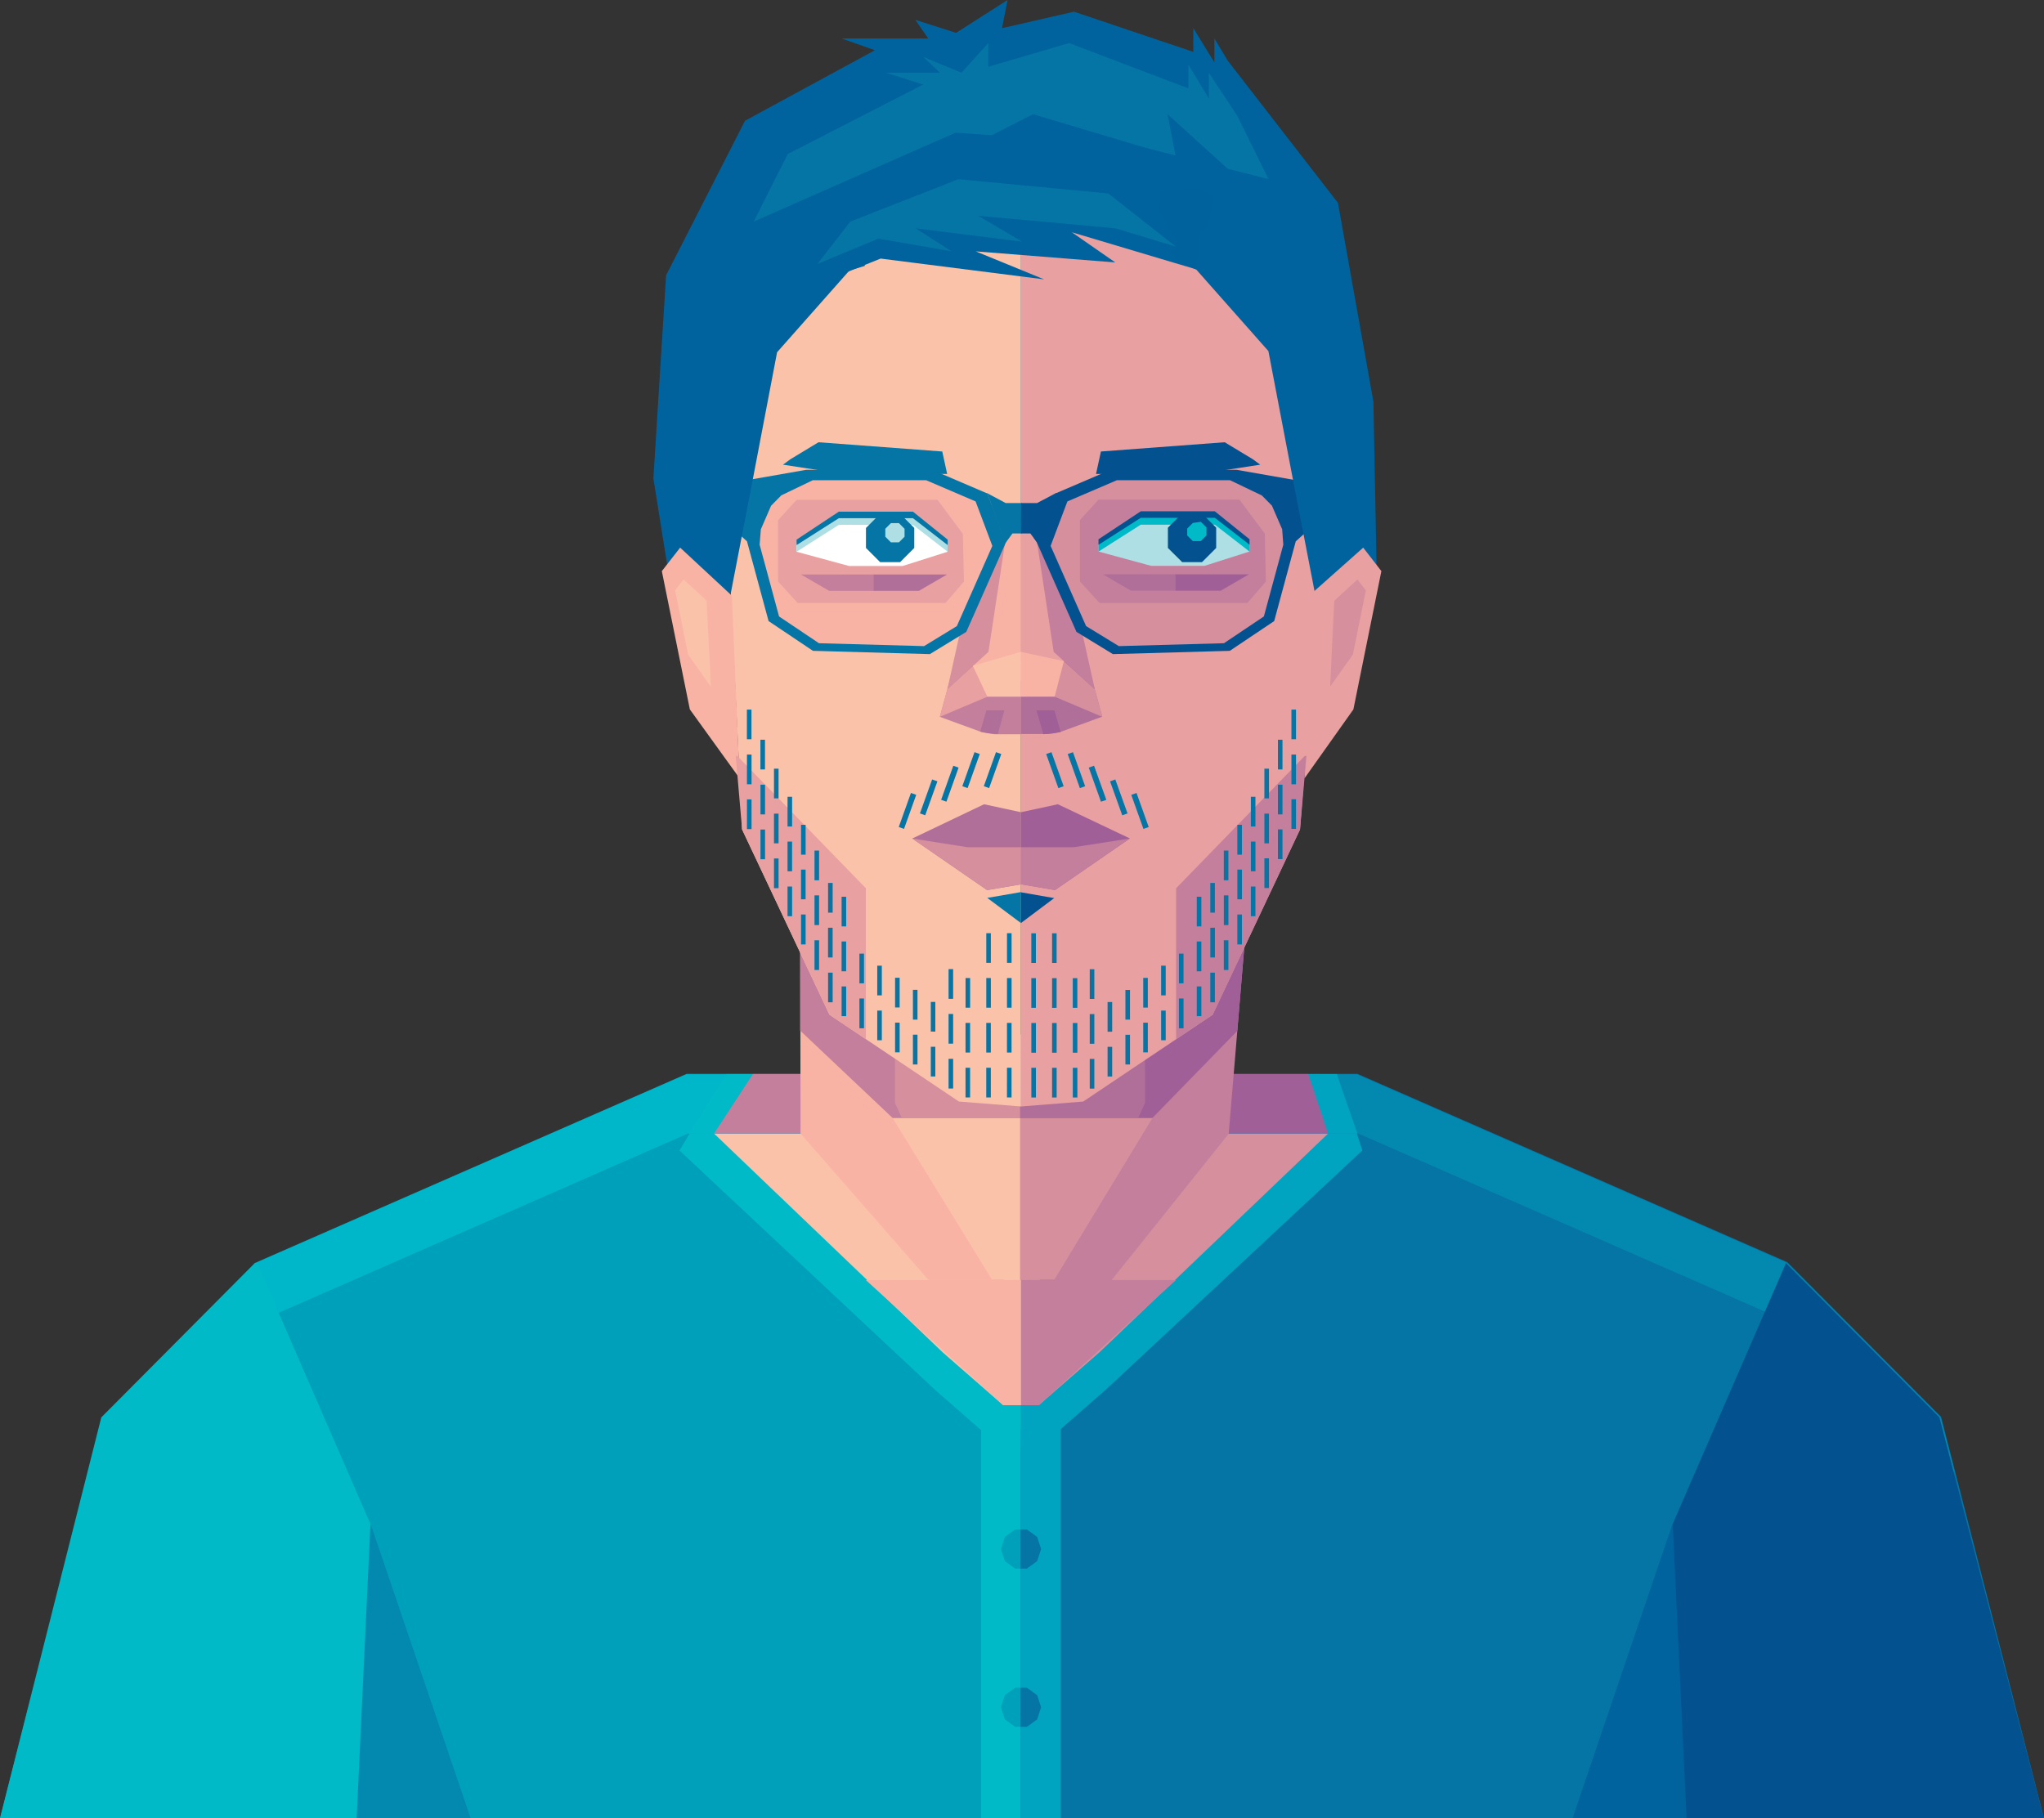 <svg id="Calque_1" data-name="Calque 1" xmlns="http://www.w3.org/2000/svg" viewBox="0 0 706.22 628.37"><rect x="0" y="0" width="706.22" height="628.37" fill="#333333" stroke="none"/><title>portrait_vector_home</title><path d="M237.28,371.73L88.73,436.8,35.59,490.26,0,629H352.77V371.73H237.28Z" transform="translate(0 -0.64)" style="fill:#009fba"/><path d="M352.77,371.73V629H706.22L670.66,490.26,617.52,436.8,469,371.73H352.77Z" transform="translate(0 -0.64)" style="fill:#0475a5"/><path d="M462.1,371.82H352.77v129h6.48l22.63-19.76,88.83-82.86-8.62-26.4h0Z" transform="translate(0 -0.64)" style="fill:#00a4c1"/><path d="M250.59,371.82l-15.82,26.4,88.45,82.86,22.63,19.76h6.92v-129H250.59Z" transform="translate(0 -0.64)" style="fill:#00bac8"/><path d="M260.15,372.56l-14.28,19L325.73,468l20.87,18.22h6.17V372.56H260.15Z" transform="translate(0 -0.64)" style="fill:#fbc2aa"/><path d="M452,372.56H352.77V486.21h6.18L379.82,468l79.85-76.4-7.63-19h0Z" transform="translate(0 -0.64)" style="fill:#d58f9d"/><path d="M237.1,371.92L88.56,437,35.42,490.45l-5.2,20.27,58.9-53.27,148.54-65.07H352.78V371.92H237.1Z" transform="translate(0 -0.64)" style="fill:#00b7c9"/><path d="M670.48,490.45L617.34,437,468.8,371.92h-116v20.46H469.37l148.54,65.07,57.42,51.92-4.85-18.92h0Z" transform="translate(0 -0.64)" style="fill:#0389af"/><path d="M251.06,371.81l-13,20.57H352.77V371.81H251.06Z" transform="translate(0 -0.64)" style="fill:#00bac8"/><path d="M461.91,371.81H352.77v20.57H469l-7.14-20.57h0Z" transform="translate(0 -0.64)" style="fill:#00a4c1"/><path d="M339,629H352.6V494.46L339,494.37V629Z" transform="translate(0 -0.64)" style="fill:#00bac8"/><path d="M352.6,494.46V629h13.91V494.37Z" transform="translate(0 -0.64)" style="fill:#00a4c1"/><path d="M452,371.81H352.77v20.57H458.85Z" transform="translate(0 -0.64)" style="fill:#a15f98"/><path d="M260.15,371.81L246.7,392.38H352.77V371.81H260.15Z" transform="translate(0 -0.64)" style="fill:#c37f9b"/><path d="M352.37,369H304.92L276.46,300.3l0.13,92.08L320.83,443h31.62V369h-0.08Z" transform="translate(0 -0.64)" style="fill:#f9b3a4"/><path d="M400,369H352.45v74h31.62l40.47-50.59,7.68-92.08Z" transform="translate(0 -0.64)" style="fill:#c37f9b"/><path d="M304.71,380.94l38,61.82h10.1V380.94H304.71Z" transform="translate(0 -0.64)" style="fill:#fbc2aa"/><path d="M352.45,369v73.77h11.91L409.11,369H352.45Z" transform="translate(0 -0.64)" style="fill:#d58f9d"/><path d="M325.54,381v9.31L347.05,443h5.72V381H325.54Z" transform="translate(0 -0.64)" style="fill:#fbc2aa"/><path d="M384.55,369H352.45v74h6.75l25.37-62.87V369h0Z" transform="translate(0 -0.64)" style="fill:#d58f9d"/><path d="M616.95,437l0.14,0.14,0.06-.14h-0.2Zm-39.22,90.77L582.39,629H706.2L670.08,490.45l-53-53.32Z" transform="translate(0 -0.64)" style="fill:#045190"/><path d="M88.16,437L35,490.45,0,629H123.52l4.67-101.25L88.77,437H88.16Z" transform="translate(0 -0.64)" style="fill:#00bac8"/><path d="M350.75,529.18l-3.55,2.58-1.36,4.18,1.36,4.18,3.55,2.58h1.85V529.18h-1.85Z" transform="translate(0 -0.64)" style="fill:#009fba"/><path d="M358.35,531.76l-3.55-2.58h-2.2v13.51h2.2l3.55-2.58,1.36-4.18-1.36-4.18h0Z" transform="translate(0 -0.64)" style="fill:#0475a5"/><path d="M350.75,583.87l-3.55,2.58-1.36,4.18,1.36,4.18,3.55,2.58h1.85V583.87h-1.85Z" transform="translate(0 -0.64)" style="fill:#009fba"/><path d="M358.35,586.45l-3.55-2.58h-2.2v13.52h2.2l3.55-2.58,1.36-4.18-1.36-4.18h0Z" transform="translate(0 -0.64)" style="fill:#0475a5"/><path d="M408,92.15v0Zm66.58,47.6-12.3-69L424.12,21.51l-4.54-7.59V22.2l-7.28-11.82v8.19L371.07,4.68l-24.87,5.7,1.92-9.74L330.32,12l-14.06-4.5,4.44,6.44H290.79L302.29,18,257.41,42.37,230.14,95.79l-4.39,70.16,5.85,36.72,16.64,21.72,208.53-.17,18.85-27.41-1.09-57.06h0Z" transform="translate(0 -0.64)" style="fill:#01639d"/><path d="M427.49,356.94L430,326.85l-37.94,36.48-39.64,9V387h45.73l29.33-30.09h0Z" transform="translate(0 -0.64)" style="fill:#a15f98"/><path d="M276.46,356.78V326.85l36.38,36.42,39.58,9V387h-44l-32-30.25h0Z" transform="translate(0 -0.64)" style="fill:#c37f9b"/><path d="M395.61,358.11v23.65L393.24,387H352.42V358.11h43.19Z" transform="translate(0 -0.64)" style="fill:#b06f99"/><path d="M309.2,358.11v23.65l2.37,5.27h40.82V358.11H309.2Z" transform="translate(0 -0.64)" style="fill:#d58f9d"/><path d="M352.7,77.33H275.27L251.62,187.55l4.78,99.75,30.19,64,44.72,30L352.76,383V77.33H352.7Z" transform="translate(0 -0.64)" style="fill:#fbc2aa"/><path d="M430.26,77.33H408v0h-55.2V383l21.45-1.69,44.72-30,30.18-64,7.74-99.59L430.26,77.33h0Z" transform="translate(0 -0.64)" style="fill:#e8a0a1"/><path d="M271.41,53.85L247.88,175.31l20.54-70.9L304.27,90l56.48,7.18-23.6-9.67,48.19,3.82-15-10.42L408,92.15V54.91L271.41,53.85h0Z" transform="translate(0 -0.64)" style="fill:#01639d"/><path d="M341.15,175.31L337.89,199l-7.52,28.68-5.64,20.68,14.68,5.37,4.07,0.64h9.3v-79H341.15Z" transform="translate(0 -0.64)" style="fill:#c37f9b"/><path d="M375.18,227.66L367,198.9l-2.56-23.6H352.77v79h9.3l4.07-.64,14.68-5.36Z" transform="translate(0 -0.64)" style="fill:#b06f99"/><path d="M341.5,225.91l-14.17,12.85-2.61,9.59,16.43-6.94,11.62-5.67v-9.83H341.5Z" transform="translate(0 -0.64)" style="fill:#e8a0a1"/><path d="M380.83,248.34l-2.59-9.53L364,225.91H352.78v9.83l11.62,5.67,16.43,6.94h0Z" transform="translate(0 -0.64)" style="fill:#d58f9d"/><path d="M349.22,175.31l-13.08,55.45,5.34,5h11.29V175.31h-3.55Z" transform="translate(0 -0.64)" style="fill:#f9b3a4"/><path d="M367.6,229.12l-11.27-53.82h-3.55v60.43h11.29Z" transform="translate(0 -0.64)" style="fill:#e8a0a1"/><path d="M344.77,254.34l-3.39-.32-2.69-.57,2.13-7.33H347Z" transform="translate(0 -0.64)" style="fill:#b06f99"/><path d="M360.47,254.36l3.27-.26,2.75-.51-2.18-7.46h-6.2Z" transform="translate(0 -0.64)" style="fill:#a15f98"/><path d="M341.52,225.91l-14.2,12.91,13.32-59.76h8Z" transform="translate(0 -0.64)" style="fill:#d58f9d"/><path d="M364.06,225.91l14.2,12.91-13.32-59.76h-8Z" transform="translate(0 -0.64)" style="fill:#c37f9b"/><path d="M447.69,166.58L427.28,163H383.73l-19,8.14-6.43,17.09L371.93,219l12.59,7.69,40.39-1.14,15.33-10.28,7.46-27.56,5.79-5.24v-15Z" transform="translate(0 -0.64)" style="fill:#045190"/><path d="M437.26,170.94l-11.2-5.37H385.89l-17.53,7.51-5.93,15.77L375,217.27l11.61,7.1,37.26-1.05L438,213.83l6.88-25.43-0.43-5.46-3.63-8.37-3.58-3.63h0Z" transform="translate(0 -0.64)" style="fill:#045190"/><path d="M435.94,171.84L425,166.6H385.87l-17.08,7.32L363,189.29,375.25,217l11.32,6.92,36.32-1,13.79-9.25,6.71-24.79L443,183.54l-3.54-8.16-3.49-3.54h0Z" transform="translate(0 -0.64)" style="fill:#d58f9d"/><path d="M258.1,166.58L278.51,163h43.55l19,8.14,6.43,17.09L333.86,219l-12.59,7.69-40.39-1.14-15.33-10.28-7.46-27.56-5.79-5.24v-15l5.79-.93h0Z" transform="translate(0 -0.64)" style="fill:#0475a5"/><path d="M268.52,170.94l11.2-5.37H319.9l17.53,7.51,5.93,15.77-12.57,28.43-11.61,7.1-37.26-1.05-14.14-9.49-6.88-25.43,0.43-5.46,3.63-8.37,3.58-3.63h0ZM353,185h-3.19l-2.31,3.15-6.43-17.09,6.43,3.43H353" transform="translate(0 -0.64)" style="fill:#0475a5"/><path d="M352.77,185H356l2.34,3.15,3.5-9.46,2.94-7.63-6.47,3.43h-5.5" transform="translate(0 -0.64)" style="fill:#045190"/><path d="M269.91,171.84l10.91-5.24H320l17.08,7.32,5.78,15.37L330.6,217l-11.32,6.92-36.32-1-13.79-9.25-6.71-24.79,0.42-5.32,3.54-8.16,3.49-3.54h0Z" transform="translate(0 -0.64)" style="fill:#f9b3a4"/><path d="M427.44,55l-19.5-.15V92.12l5.3,1.58,25,28.26,8.13,42.56L456,214.31l12.83-74.59L427.44,55h0Zm-148.15.4,19.5-.15V92.53l-5.3,1.58-25,28.26-8.13,42.56-9.62,49.79-12.83-74.59,41.4-84.68h0Z" transform="translate(0 -0.64)" style="fill:#01639d"/><path d="M275.59,209l-6.76-7.4V180.41l6.42-7.06H323.9l8.77,11.76,0.38,16.52-6.39,7.4H275.59Z" transform="translate(0 -0.64)" style="fill:#e8a0a1"/><path d="M302.58,196.23h9.32l15.49-4.92v-2.64l-12-9.67H289.82l-14.6,9.67v2.64l18.12,4.92h9.32" transform="translate(0 -0.64)" style="fill:#fff"/><path d="M275.23,191.3v-2.64l14.6-9.67h25.59l12,9.67v2.64l-12-9.29H289.83Z" transform="translate(0 -0.64)" style="fill:#addfe5"/><path d="M275.23,189v-1.88l14.6-9.67h25.59l12,9.67V189l-12-9.29H289.83Z" transform="translate(0 -0.64)" style="fill:#0475a5"/><path d="M304.09,194.9L299.2,190V183.1l4.89-4.89H311l4.89,4.89V190L311,194.9h-6.91Z" transform="translate(0 -0.64)" style="fill:#0475a5"/><path d="M307.83,188.07l-1.95-1.95v-2.75l1.95-1.95h2.75l1.95,1.95v2.75l-1.95,1.95h-2.75Z" transform="translate(0 -0.64)" style="fill:#addfe5"/><path d="M302.11,204.83H286.5l-9.74-5.66h25.35v5.66h0Z" transform="translate(0 -0.64)" style="fill:#c37f9b"/><path d="M301.86,204.83h15.61l9.74-5.66H301.86v5.66h0Z" transform="translate(0 -0.64)" style="fill:#b06f99"/><path d="M379.91,209l-6.76-7.4V180.36l6.42-7.06h48.65L437,185.06l0.38,16.52L431,209H379.91Z" transform="translate(0 -0.64)" style="fill:#c37f9b"/><path d="M406.89,196.17h9.32l15.49-4.93v-2.64l-12-9.67H394.14l-14.6,9.67v2.64l18.12,4.93H407" transform="translate(0 -0.64)" style="fill:#addfe5"/><path d="M379.54,191.25v-2.64l14.6-9.67h25.59l12,9.67v2.64l-12-9.29H394.14l-14.6,9.29h0Z" transform="translate(0 -0.64)" style="fill:#00bac8"/><path d="M379.54,188.91V187l14.6-9.67h25.59l12,9.67v1.88l-12-9.29H394.14Z" transform="translate(0 -0.64)" style="fill:#045190"/><path d="M408.4,194.84L403.52,190V183l4.89-4.89h6.91L420.2,183V190l-4.89,4.89H408.4Z" transform="translate(0 -0.64)" style="fill:#045190"/><path d="M412.14,187.63l-1.95-1.95v-2.38l1.95-1.95,2.75-.38,1.95,1.95v2.75l-1.95,1.95h-2.75Z" transform="translate(0 -0.64)" style="fill:#00bac8"/><path d="M406.42,204.77H390.81l-9.74-5.66h25.35v5.66h0Z" transform="translate(0 -0.64)" style="fill:#b06f99"/><path d="M406.17,204.77h15.61l9.74-5.66H406.17v5.66h0Z" transform="translate(0 -0.64)" style="fill:#a15f98"/><path d="M285.42,163.51l-14.89-2.29,2.56-1.88,9.71-5.87L316.67,156l8.89,0.67,1.69,7.75H316.67l-31.25-.93h0Z" transform="translate(0 -0.64)" style="fill:#0475a5"/><path d="M420.53,163.51l14.89-2.29-2.56-1.88-9.71-5.87L389.27,156l-8.89.67-1.69,7.75h10.58l31.25-.93h0Z" transform="translate(0 -0.64)" style="fill:#045190"/><path d="M252.88,206.51L235,189.89,228.67,198l9.68,47.79,17.18,23.81-2.64-63.09h0Z" transform="translate(0 -0.64)" style="fill:#f9b3a4"/><path d="M244.19,208.27l-8-7.36-2.91,3.76,4.49,22.16,7.84,11.06-1.46-29.63h0Z" transform="translate(0 -0.64)" style="fill:#fbc2aa"/><path d="M452.73,206.13L471,189.89l6.28,8.11-9.67,47.79-16.92,23.86,2-63.52h0Z" transform="translate(0 -0.64)" style="fill:#e8a0a1"/><path d="M461,208.27l8-7.36,2.91,3.76-4.48,22.16-7.84,11.06L461,208.27h0Z" transform="translate(0 -0.64)" style="fill:#d58f9d"/><path d="M352.77,281.36v0m0,0v0" transform="translate(0 -0.64)" style="fill:none;stroke:#000;stroke-miterlimit:10;stroke-width:1.33px"/><path d="M352.77,281.36v24.85H353l-0.2,0,11.71,2,25.86-17.83L365.5,278.57l-12.73,2.75v0h0Z" transform="translate(0 -0.64)" style="fill:#a15f98"/><path d="M352.77,281.32L340,278.57,315.2,290.41l25.86,17.83,11.71-2-0.2,0h0.2V281.36" transform="translate(0 -0.64)" style="fill:#b06f99"/><path d="M352.77,306.24V293.41H334.3l-19.1-3,25.86,17.82" transform="translate(0 -0.64)" style="fill:#d58f9d"/><path d="M390.35,290.41l-19.3,3H352.77v12.84l11.71,2,25.86-17.83h0Z" transform="translate(0 -0.64)" style="fill:#c37f9b"/><path d="M364.23,311l-11.45-2v10.59Z" transform="translate(0 -0.64)" style="fill:#045190"/><path d="M352.77,308.93h-0.06l-11.6,2,11.56,8.64,0.1-.08V308.93Z" transform="translate(0 -0.64)" style="fill:#0475a5"/><path d="M299.17,443l47.43,43.24h6.17V443h-53.6Z" transform="translate(0 -0.64)" style="fill:#f9b3a4"/><path d="M352.77,443v43.24h6.17L406.29,443H352.77Z" transform="translate(0 -0.64)" style="fill:#c37f9b"/><path d="M123.22,629h39.4L128,527.1Z" transform="translate(0 -0.64)" style="fill:#0389af"/><path d="M543.32,629h39.4L577.93,527.1Z" transform="translate(0 -0.64)" style="fill:#01639d"/><path d="M341.15,241.4h11.62v-15.5l-16.63,4.85,5,10.65h0Z" transform="translate(0 -0.64)" style="fill:#fbc2aa"/><path d="M367.6,229.12l-14.83-3.19V241.4h11.62l3.2-12.28h0Z" transform="translate(0 -0.64)" style="fill:#f9b3a4"/><path d="M282.43,91.85l21.07-8.75,25.23,4.37-12.39-7.94,36.79,4.61L338,75.21l47.38,4.32,20.86,6.31L382.92,67.5l-51.8-4.92L293.77,77.22,282.43,91.85h0Zm29.92,195.23-1.82-.65,4.21-11.77,1.82,0.65-4.21,11.77h0Zm7.32-4.7-1.82-.65L322.06,270l1.82,0.65Zm7.32-4.7-1.82-.65,4.21-11.77,1.82,0.65L327,277.68h0Zm7.32-4.7-1.82-.65,4.21-11.77,1.82,0.65L334.31,273h0Zm7.43,0-1.82-.65,4.21-11.77,1.82,0.65L341.74,273h0Zm53.33,14.11,1.82-.65-4.21-11.77-1.82.65,4.21,11.77h0Zm-7.32-4.7,1.82-.65L385.35,270l-1.82.65Zm-7.32-4.7,1.82-.65L378,265.26l-1.82.65,4.21,11.77h0Zm-7.32-4.7,1.82-.65-4.21-11.77-1.82.65L373.11,273h0Zm-7.43,0,1.82-.65-4.21-11.77-1.82.65L365.68,273h0Z" transform="translate(0 -0.64)" style="fill:#0475a5"/><path d="M427.57,40.8l-9.9-15v8.91L410.61,23v8.19L369.38,15.53l-27.9,8.19V15.53l-9.29,10.24L319,20.31l5.76,5.46H306.17l12.78,4.1-46.78,24L260.4,77.22l69.77-30.74L392.94,51l15,3.82,30.34,7.71L427.57,40.8h0Z" transform="translate(0 -0.64)" style="fill:#0475a5"/><path d="M403.41,40.11l2.81,14.7-49.29-14.7-22,11.2L408,58v0l16.83,1.54L403.41,40.11h0Z" transform="translate(0 -0.64)" style="fill:#01639d"/><path d="M254.77,261.91l44.4,45.68v52.16l-12.58-8.48-30.19-64-2.2-25.39h0.56Z" transform="translate(0 -0.64)" style="fill:#e8a0a1"/><path d="M450.77,261.91l-44.4,45.68v52.16L419,351.27l30.18-64,2.2-25.39h-0.56Z" transform="translate(0 -0.64)" style="fill:#c37f9b"/><path d="M258.08,276.89h1.58v10.26h-1.58V276.89Zm4.67,10.42h1.58v10.26h-1.58V287.31Zm4.67,10H269v10.26h-1.58V297.36ZM272.1,307h1.58v10.26H272.1V307Zm4.67,9.67h1.58V327h-1.58V316.69Zm4.67,8.91H283v10.26h-1.58V325.6Zm4.67,11.18h1.58V347h-1.58V336.78Zm4.67,4.76h1.58V351.8h-1.58V341.54Zm6.16,4.17h1.58V356h-1.58V345.71Zm6.16,4.17h1.58v10.26h-1.58V349.89Zm6.16,4.17h1.58v10.26h-1.58V354.06Zm6.16,4.17H317V368.5h-1.58V358.24Zm6.16,4.17h1.58v10.26H321.6V362.41Zm6.16,4.17h1.58v10.26h-1.58V366.59Zm5.86,3.08h1.58v10.26h-1.58V369.67Zm7.16,0h1.58v10.26h-1.58V369.67Zm7.16,0h1.58v10.26h-1.58V369.67ZM258.08,261.39h1.58v10.26h-1.58V261.39Zm4.67,10.42h1.58v10.26h-1.58V271.81Zm4.67,10H269v10.26h-1.58V281.86Zm4.67,9.67h1.58v10.26H272.1V291.53Zm4.67,9.67h1.58v10.26h-1.58V301.2Zm4.67,8.91H283v10.26h-1.58V310.11Zm4.67,11.18h1.58v10.26h-1.58V321.29Zm4.67,4.76h1.58V336.3h-1.58V326Zm-32.71-80.15h1.58v10.26h-1.58V245.89Zm4.67,10.42h1.58v10.26h-1.58V256.32Zm4.67,10H269v10.26h-1.58V266.36ZM272.1,276h1.58v10.26H272.1V276Zm4.67,9.67h1.58V296h-1.58V285.7Zm4.67,8.91H283v10.26h-1.58V294.61Zm4.67,11.18h1.58v10.26h-1.58V305.79Zm4.67,4.76h1.58v10.26h-1.58V310.55Zm6.16,19.67h1.58v10.26h-1.58V330.22Zm6.16,4.17h1.58v10.26h-1.58V334.39Zm6.16,4.17h1.58v10.26h-1.58V338.57Zm6.16,4.17H317V353h-1.58V342.74Zm6.16,4.17h1.58v10.26H321.6V346.92Zm6.16,4.17h1.58v10.26h-1.58V351.09Zm0-15.5h1.58v10.26h-1.58V335.59Zm5.86,18.58h1.58v10.26h-1.58V354.17Zm7.16,0h1.58v10.26h-1.58V354.17Zm7.16,0h1.58v10.26h-1.58V354.17Zm-14.31-15.5h1.58v10.26h-1.58V338.68Zm7.16,0h1.58v10.26h-1.58V338.68Zm7.16,0h1.58v10.26h-1.58V338.68Zm-7.16-15.5h1.58v10.26h-1.58V323.18Zm7.16,0h1.58v10.26h-1.58V323.18Zm98.27-46.29h1.58v10.26H446.2V276.89Zm-4.67,10.42h1.58v10.26h-1.58V287.31Zm-4.67,10h1.58v10.26h-1.58V297.36ZM432.18,307h1.58v10.26h-1.58V307Zm-4.67,9.67h1.58V327h-1.58V316.69Zm-4.67,8.91h1.58v10.26h-1.58V325.6Zm-4.67,11.18h1.58V347h-1.58V336.78Zm-4.67,4.76h1.58V351.8h-1.58V341.54Zm-6.16,4.17h1.58V356h-1.58V345.71Zm-6.16,4.17h1.58v10.26h-1.58V349.89ZM395,354.06h1.58v10.26H395V354.06Zm-6.16,4.17h1.58V368.5h-1.58V358.24Zm-6.16,4.17h1.58v10.26h-1.58V362.41Zm-6.16,4.17h1.58v10.26h-1.58V366.59Zm-5.86,3.08h1.58v10.26h-1.58V369.67Zm-7.16,0h1.58v10.26H363.5V369.67Zm-7.16,0h1.58v10.26h-1.58V369.67ZM446.2,261.39h1.58v10.26H446.2V261.39Zm-4.67,10.42h1.58v10.26h-1.58V271.81Zm-4.67,10h1.58v10.26h-1.58V281.86Zm-4.67,9.67h1.58v10.26h-1.58V291.53Zm-4.67,9.67h1.58v10.26h-1.58V301.2Zm-4.67,8.91h1.58v10.26h-1.58V310.11Zm-4.67,11.18h1.58v10.26h-1.58V321.29ZM413.49,326h1.58V336.3h-1.58V326Zm32.71-80.15h1.58v10.26H446.2V245.89Zm-4.67,10.42h1.58v10.26h-1.58V256.32Zm-4.67,10h1.58v10.26h-1.58V266.36ZM432.18,276h1.58v10.26h-1.58V276Zm-4.67,9.67h1.58V296h-1.58V285.7Zm-4.67,8.91h1.58v10.26h-1.58V294.61Zm-4.67,11.18h1.58v10.26h-1.58V305.79Zm-4.67,4.76h1.58v10.26h-1.58V310.55Zm-6.16,19.67h1.58v10.26h-1.58V330.22Zm-6.16,4.17h1.58v10.26h-1.58V334.39ZM395,338.57h1.58v10.26H395V338.57Zm-6.16,4.17h1.58V353h-1.58V342.74Zm-6.16,4.17h1.58v10.26h-1.58V346.92Zm-6.16,4.17h1.58v10.26h-1.58V351.09Zm0-15.5h1.58v10.26h-1.58V335.59Zm-5.86,18.58h1.58v10.26h-1.58V354.17Zm-7.16,0h1.58v10.26H363.5V354.17Zm-7.16,0h1.58v10.26h-1.58V354.17Zm14.31-15.5h1.58v10.26h-1.58V338.68Zm-7.16,0h1.58v10.26H363.5V338.68Zm-7.16,0h1.58v10.26h-1.58V338.68Zm7.16-15.5h1.58v10.26H363.5V323.18Zm-7.16,0h1.58v10.26h-1.58V323.18Z" transform="translate(0 -0.64)" style="fill:#0475a5"/><path d="M340.86,171l0.2,0.09,6.65,16.69-0.33.56Z" transform="translate(0 -0.64)" style="fill:#0475a5"/><path d="M400.66,74L407,84.56,417.48,79l1.82-10.64-5.62-2.7-12.91,1.1Z" transform="translate(0 -0.64)" style="fill:#00629c"/><path d="M406.52,90.81l6.85,3L415,78.63l-6.93.11-1.92,8.11-2.16.31Z" transform="translate(0 -0.64)" style="fill:#00629c"/><path d="M364.71,171.12l0.35-.16-6.41,17.68-1.49-2.18Z" transform="translate(0 -0.64)" style="fill:#045190"/></svg>